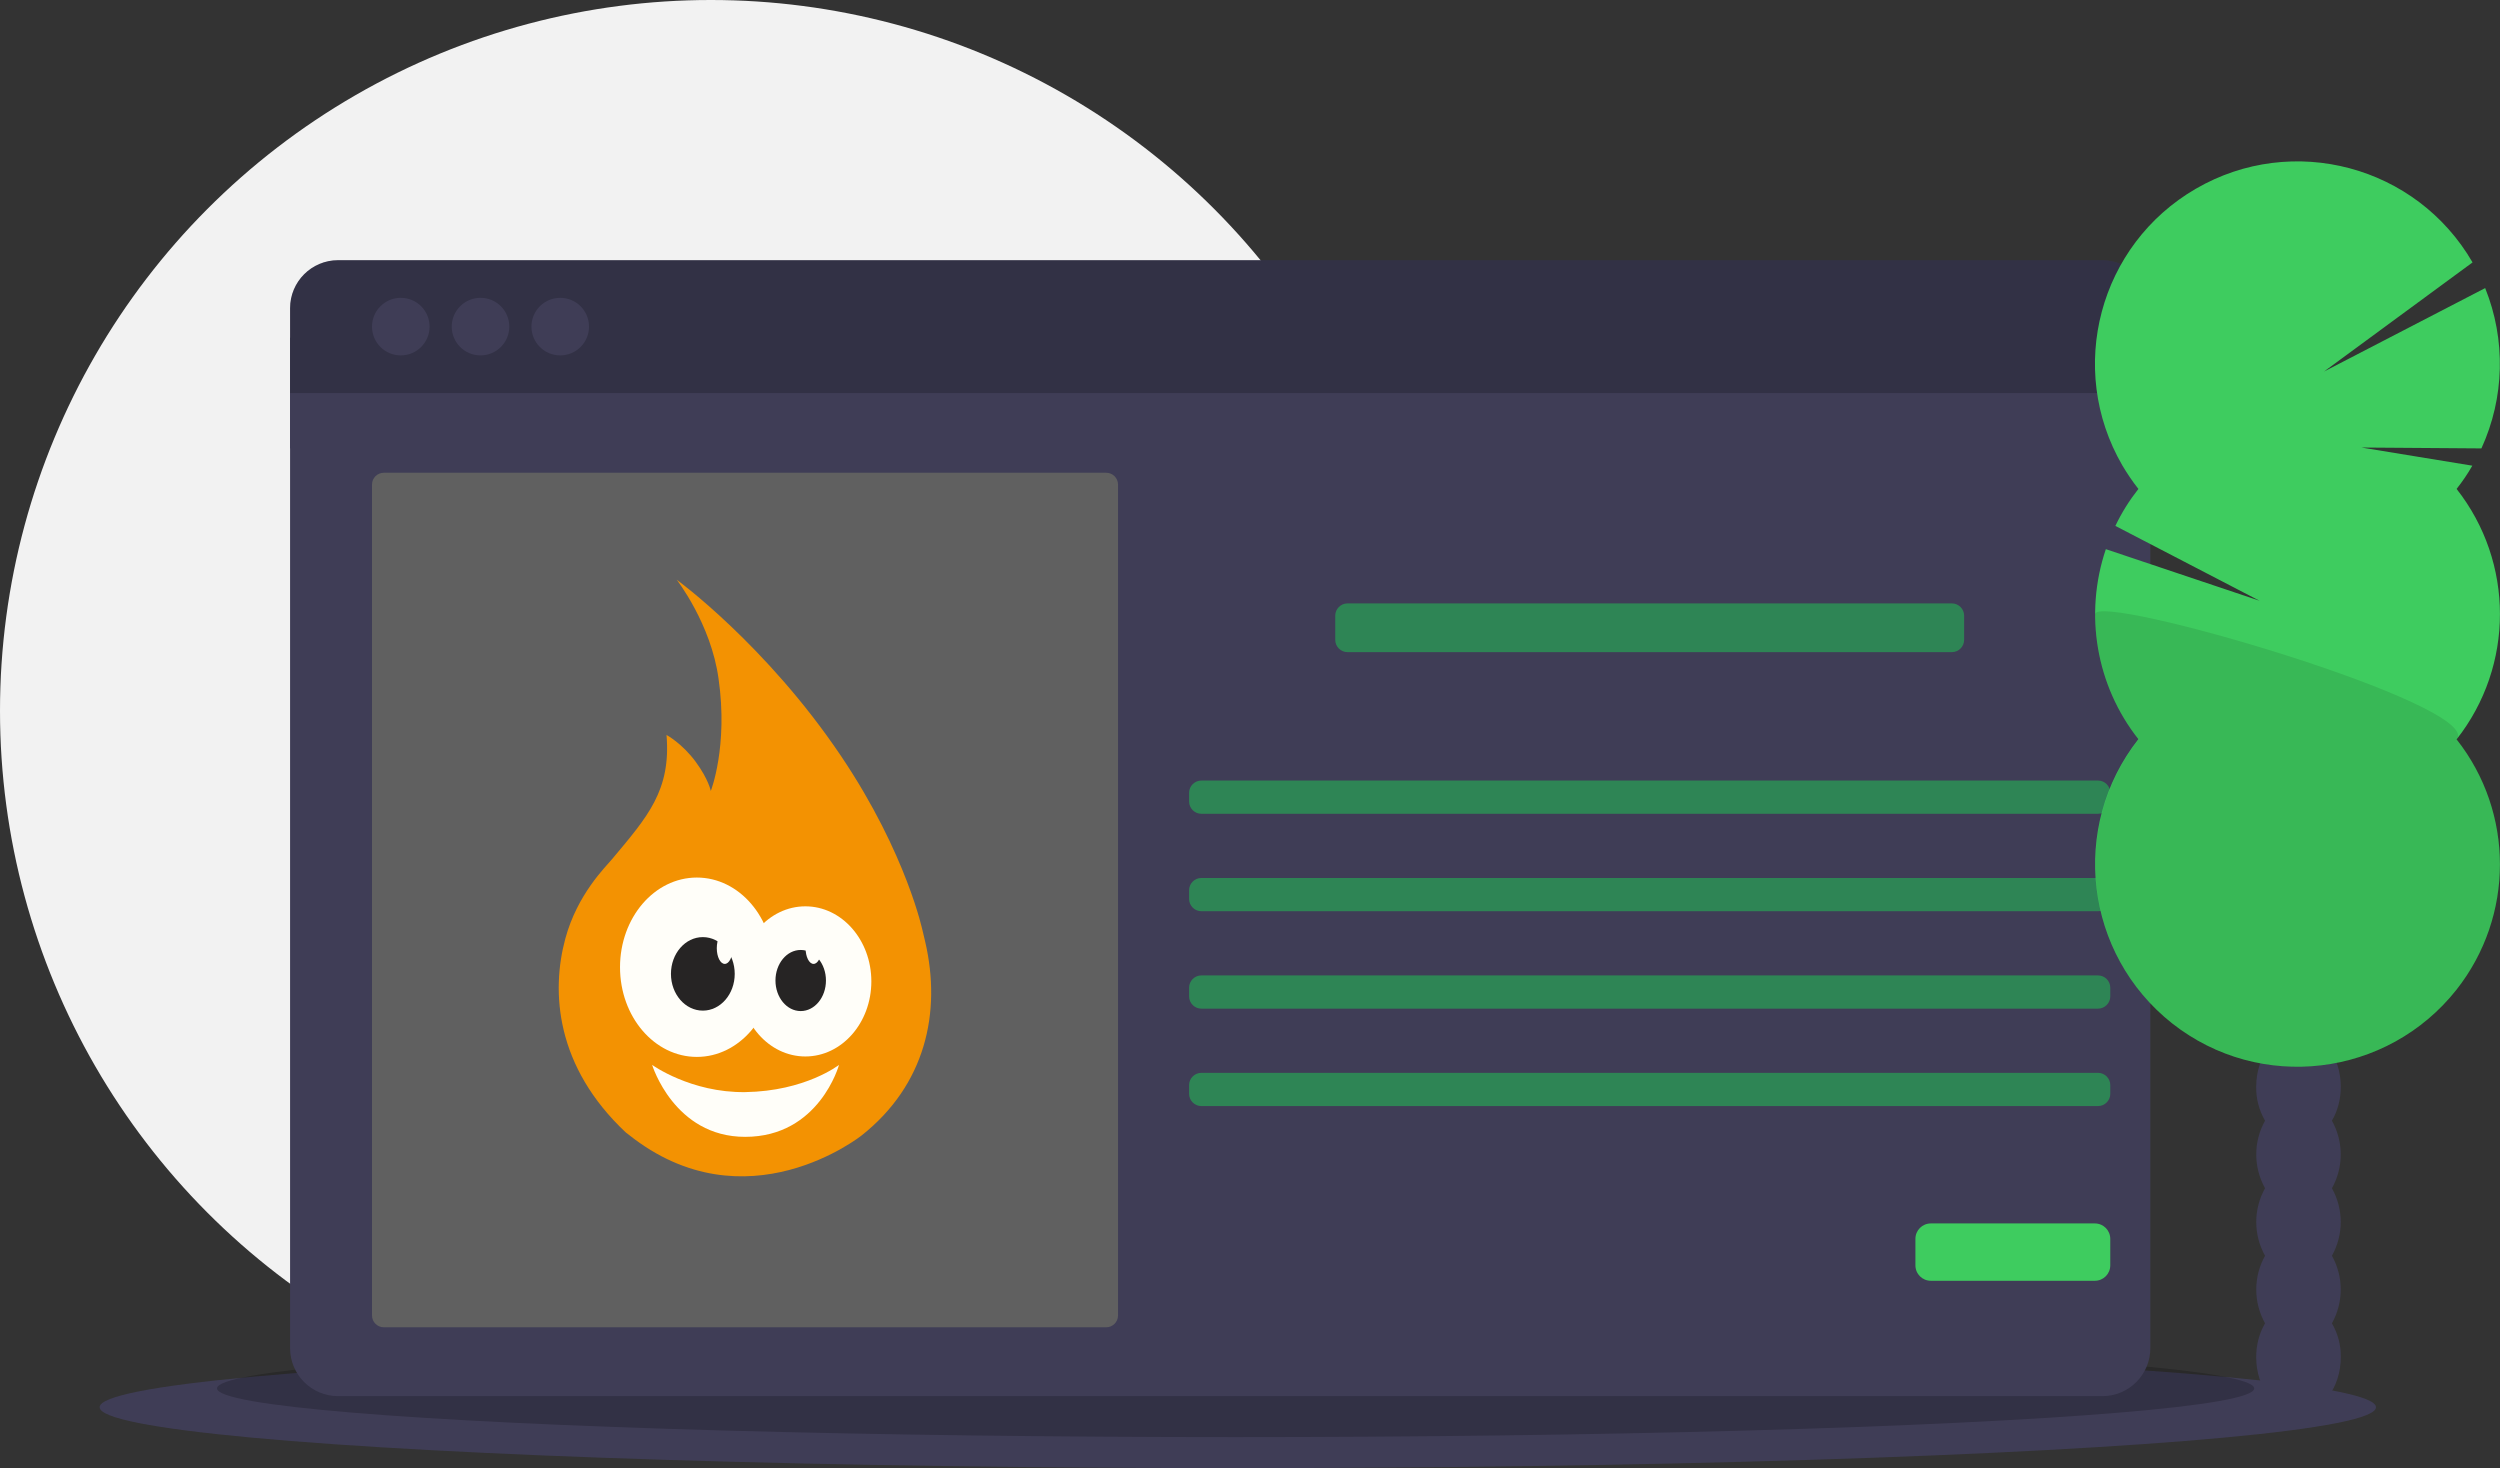 <?xml version="1.0" encoding="utf-8"?>
<!-- Generator: Adobe Illustrator 27.0.0, SVG Export Plug-In . SVG Version: 6.00 Build 0)  -->
<svg version="1.1" id="Layer_1" xmlns="http://www.w3.org/2000/svg" xmlns:xlink="http://www.w3.org/1999/xlink" x="0px" y="0px"
	 viewBox="0 0 1129 663" style="enable-background:new 0 0 1129 663;" xml:space="preserve">
<rect x="0" y="0" width="1129" height="663" fill="#333333" stroke="none"/>
<circle style="fill:#F2F2F2;" cx="321" cy="321" r="321"/>
<ellipse style="fill:#3F3D56;" cx="559" cy="635.5" rx="514" ry="27.5"/>
<ellipse style="opacity:0.2;enable-background:new    ;" cx="558" cy="627" rx="460" ry="22"/>
<rect x="131" y="152.5" style="fill:#3F3D56;" width="840" height="50"/>
<path style="fill:#3F3D56;" d="M131,608.8c0,12,9.7,21.7,21.7,21.7c0,0,0,0,0,0h796.7c12,0,21.7-9.7,21.7-21.7c0,0,0,0,0,0V177.5
	H131V608.8z"/>
<path style="fill:#3F3D56;" d="M949.3,117.5H152.7c-12,0-21.7,9.7-21.7,21.7v0v38.3h840v-38.3C971,127.2,961.3,117.5,949.3,117.5
	C949.3,117.5,949.3,117.5,949.3,117.5z"/>
<path style="opacity:0.2;enable-background:new    ;" d="M949.3,117.5H152.7c-12,0-21.7,9.7-21.7,21.7v0v38.3h840v-38.3
	C971,127.2,961.3,117.5,949.3,117.5C949.3,117.5,949.3,117.5,949.3,117.5z"/>
<circle style="fill:#3F3D56;" cx="181" cy="147.5" r="13"/>
<circle style="fill:#3F3D56;" cx="217" cy="147.5" r="13"/>
<circle style="fill:#3F3D56;" cx="253" cy="147.5" r="13"/>
<path style="fill:#606060;" d="M173.3,213.5h326.3c2.9,0,5.3,2.4,5.3,5.3v375.3c0,2.9-2.4,5.3-5.3,5.3H173.3c-2.9,0-5.3-2.4-5.3-5.3
	V218.8C168,215.9,170.4,213.5,173.3,213.5z"/>
<path style="fill:#2E8555;" d="M608.5,272.5h273c3,0,5.5,2.5,5.5,5.5v11c0,3-2.5,5.5-5.5,5.5h-273c-3,0-5.5-2.5-5.5-5.5v-11
	C603,275,605.5,272.5,608.5,272.5z"/>
<path style="fill:#2E8555;" d="M542.5,352.5h405c3,0,5.5,2.5,5.5,5.5v4c0,3-2.5,5.5-5.5,5.5h-405c-3,0-5.5-2.5-5.5-5.5v-4
	C537,355,539.5,352.5,542.5,352.5z"/>
<path style="fill:#2E8555;" d="M542.5,396.5h405c3,0,5.5,2.5,5.5,5.5v4c0,3-2.5,5.5-5.5,5.5h-405c-3,0-5.5-2.5-5.5-5.5v-4
	C537,399,539.5,396.5,542.5,396.5z"/>
<path style="fill:#2E8555;" d="M542.5,440.5h405c3,0,5.5,2.5,5.5,5.5v4c0,3-2.5,5.5-5.5,5.5h-405c-3,0-5.5-2.5-5.5-5.5v-4
	C537,443,539.5,440.5,542.5,440.5z"/>
<path style="fill:#2E8555;" d="M542.5,484.5h405c3,0,5.5,2.5,5.5,5.5v4c0,3-2.5,5.5-5.5,5.5h-405c-3,0-5.5-2.5-5.5-5.5v-4
	C537,487,539.5,484.5,542.5,484.5z"/>
<path style="fill:#3ECC5F;" d="M872,552.5H946c3.9,0,7,3.1,7,7v11.9c0,3.9-3.1,7-7,7H872c-3.9,0-7-3.1-7-7v-11.9
	C865,555.6,868.1,552.5,872,552.5z"/>
<path style="fill:#3F3D56;" d="M1053.1,506.1c2.7-4.6,4-9.9,4-15.3c0-13.8-8.5-25-19.1-25s-19.1,11.2-19.1,25
	c-0.1,5.4,1.3,10.6,4,15.3c-5.3,9.5-5.3,21,0,30.5c-5.3,9.5-5.3,21,0,30.5c-5.3,9.5-5.3,21,0,30.5c-2.7,4.6-4,9.9-4,15.3
	c0,13.8,8.5,25,19.1,25s19.1-11.2,19.1-25c0.1-5.4-1.3-10.6-4-15.3c5.3-9.5,5.3-21,0-30.5c5.3-9.5,5.3-21,0-30.5
	C1058.4,527.2,1058.4,515.6,1053.1,506.1z"/>
<ellipse style="fill:#3F3D56;" cx="1038" cy="460.3" rx="19.1" ry="25"/>
<ellipse style="fill:#3F3D56;" cx="1038" cy="429.8" rx="19.1" ry="25"/>
<path style="fill-rule:evenodd;clip-rule:evenodd;fill:#3ECC5F;" d="M1109.4,220.8c2.6-3.3,5-6.8,7.1-10.5l-50.1-8.2l54.2,0.4
	c10.5-22.9,11.1-49.1,1.7-72.4l-72.8,37.7l67.1-49.3c-25.3-43.7-81.2-58.6-124.9-33.3c-43.7,25.3-58.6,81.2-33.3,124.9
	c2.2,3.7,4.6,7.3,7.3,10.7c-4.1,5.2-7.6,10.8-10.4,16.7l65.1,33.8L951,248c-9.9,29.3-4.4,61.6,14.7,85.8
	c-31.2,39.7-24.3,97.1,15.3,128.4c39.7,31.2,97.1,24.3,128.4-15.3c26.1-33.2,26.1-79.9,0-113C1135.5,300.7,1135.5,254,1109.4,220.8z
	"/>
<path style="opacity:0.1;enable-background:new    ;" d="M946.2,277.4c0,20.5,6.9,40.4,19.6,56.5c-31.2,39.7-24.3,97.1,15.3,128.4
	c39.7,31.2,97.1,24.3,128.4-15.3c26.1-33.2,26.1-79.9,0-113C1121.7,318.3,946.2,267.1,946.2,277.4z"/>
<g id="Layer_2_00000016757476949756812660000001916676902298411451_">
	<g id="Layer_1-2">
		<path style="fill:#F39202;" d="M305.6,261.8c0,0,40.4,29.4,74.2,79.6c30.1,44.7,37.1,80.4,36.7,78.3l1.3,5.5
			c7.5,32.2,0,64.8-28.6,87.5c0,0-52.4,41.9-105.3-0.3l-1.2-0.9c-31.8-29.8-33.9-63.6-27.4-87.6c5.4-20,18.1-32.3,21.1-35.9
			c16-19.1,26.7-31,24.6-56.1l0,0c0,0,7.2,3.9,13.3,12.3c5.7,7.8,6.7,13,6.7,13s7.9-20.1,3.5-50.7
			C321.1,281.7,305.6,261.8,305.6,261.8z"/>
		<ellipse style="fill:#FFFEF9;" cx="363.7" cy="443.2" rx="29.8" ry="33.9"/>
		<ellipse style="fill:#FFFEF9;" cx="314.7" cy="436.8" rx="34.7" ry="40.5"/>
		<ellipse style="fill:#262424;" cx="361.6" cy="442.8" rx="11.4" ry="13.8"/>
		<ellipse style="fill:#262424;" cx="317.4" cy="439.8" rx="14.4" ry="16.6"/>
		<ellipse style="fill:#FFFEF9;" cx="367.4" cy="428.2" rx="3.6" ry="7.1"/>
		<ellipse style="fill:#FFFEF9;" cx="327.3" cy="428.2" rx="3.6" ry="7.1"/>
		<path style="fill:#FFFEF9;" d="M294.5,480.9c0,0,17.4,12.6,42,12.3c27.2-0.4,42.4-12.3,42.4-12.3s-8.9,32.5-42.4,32.5
			C304.4,513.4,294.5,480.9,294.5,480.9z"/>
	</g>
</g>
</svg>
